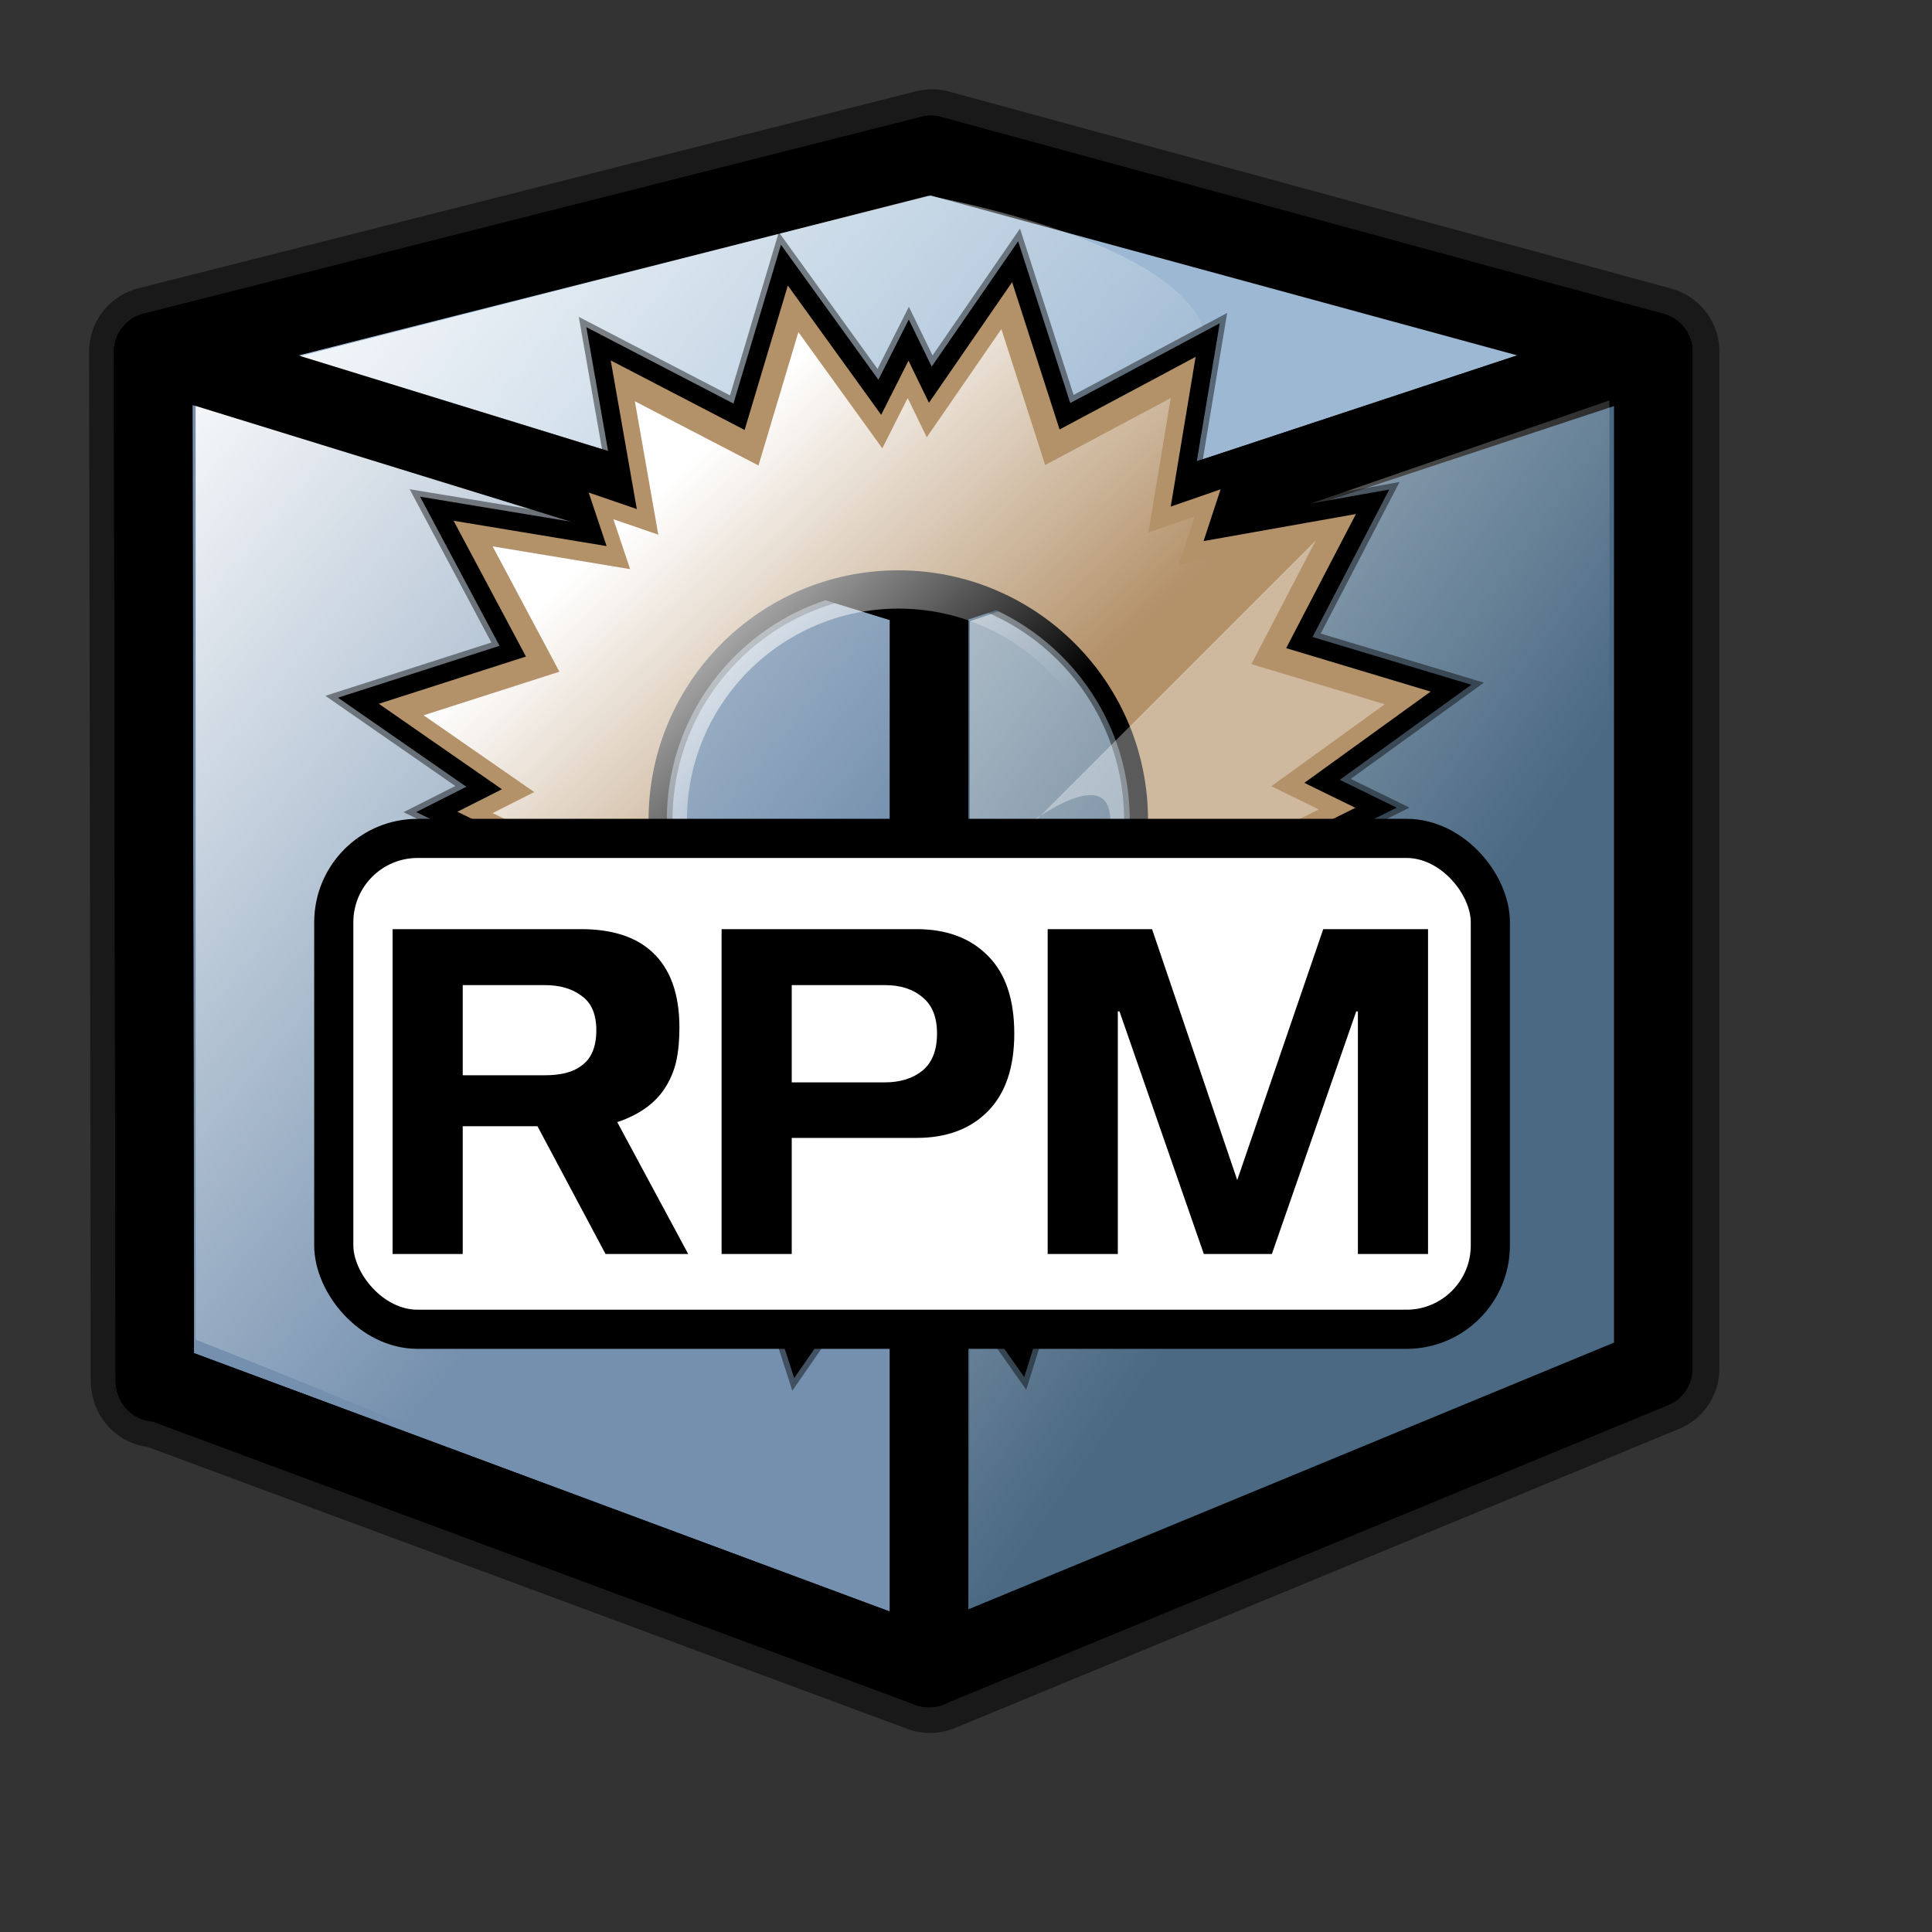 <?xml version="1.0" encoding="UTF-8" standalone="no"?>
<!-- Created with Inkscape (http://www.inkscape.org/) -->
<svg
   xmlns:dc="http://purl.org/dc/elements/1.1/"
   xmlns:cc="http://web.resource.org/cc/"
   xmlns:rdf="http://www.w3.org/1999/02/22-rdf-syntax-ns#"
   xmlns:svg="http://www.w3.org/2000/svg"
   xmlns="http://www.w3.org/2000/svg"
   xmlns:xlink="http://www.w3.org/1999/xlink"
   xmlns:sodipodi="http://inkscape.sourceforge.net/DTD/sodipodi-0.dtd"
   xmlns:inkscape="http://www.inkscape.org/namespaces/inkscape"
   sodipodi:docname="gnome-mime-application-x-rpm.svg"
   sodipodi:docbase="/home/francois/Rodent/scalable/mimetypes"
   height="128pt"
   width="128pt"
   inkscape:version="0.41"
   sodipodi:version="0.32"
   id="svg1">
  <rect width="100%" height="100%" fill="#333333" stroke="none"/>
  <defs
     id="defs3">
    <linearGradient
       id="linearGradient850">
      <stop
         id="stop851"
         offset="0"
         style="stop-color:#fbffff;stop-opacity:0;" />
      <stop
         id="stop852"
         offset="1"
         style="stop-color:#ffffff;stop-opacity:1;" />
    </linearGradient>
    <linearGradient
       gradientUnits="userSpaceOnUse"
       gradientTransform="matrix(0.793,0,0,1.072,6.458,6.147)"
       y2="11.503"
       x2="22.394"
       y1="74.459"
       x1="78.703"
       id="linearGradient859"
       xlink:href="#linearGradient850" />
    <linearGradient
       id="linearGradient839">
      <stop
         id="stop840"
         offset="0"
         style="stop-color:#46a046;stop-opacity:1;" />
      <stop
         id="stop841"
         offset="0.394"
         style="stop-color:#df421e;stop-opacity:1;" />
      <stop
         id="stop842"
         offset="0.72"
         style="stop-color:#ada7c8;stop-opacity:1;" />
      <stop
         id="stop843"
         offset="1"
         style="stop-color:#eed680;stop-opacity:1;" />
    </linearGradient>
    <linearGradient
       id="linearGradient833">
      <stop
         id="stop834"
         offset="0"
         style="stop-color:#00ff00;stop-opacity:1;" />
      <stop
         id="stop837"
         offset="0.308"
         style="stop-color:#ff0000;stop-opacity:1;" />
      <stop
         id="stop838"
         offset="0.75"
         style="stop-color:#7f8cff;stop-opacity:1;" />
      <stop
         id="stop835"
         offset="1"
         style="stop-color:#ffff00;stop-opacity:1;" />
    </linearGradient>
    <linearGradient
       gradientUnits="userSpaceOnUse"
       gradientTransform="matrix(0.673,0,0,1.262,6.458,6.147)"
       y2="16.549"
       x2="110.168"
       y1="79.338"
       x1="157.215"
       id="linearGradient836"
       xlink:href="#linearGradient850" />
    <linearGradient
       y2="0.019"
       x2="0.03"
       y1="0.669"
       x1="0.62"
       id="linearGradient855"
       xlink:href="#linearGradient850" />
    <linearGradient
       y2="0.292"
       x2="0.675"
       y1="0.92"
       x1="0.393"
       id="linearGradient853"
       xlink:href="#linearGradient850" />
    <linearGradient
       inkscape:collect="always"
       xlink:href="#linearGradient2830"
       id="linearGradient2840"
       gradientTransform="scale(0.999,1.001)"
       x1="41.381"
       y1="46.285"
       x2="78.811"
       y2="85.785"
       gradientUnits="userSpaceOnUse" />
    <linearGradient
       inkscape:collect="always"
       xlink:href="#linearGradient2851"
       id="linearGradient2857"
       gradientTransform="scale(0.999,1.001)"
       x1="44.247"
       y1="51.416"
       x2="79.162"
       y2="86.589"
       gradientUnits="userSpaceOnUse" />
    <linearGradient
       xlink:href="#linearGradient870"
       id="linearGradient1370"
       x1="0.446"
       y1="0.468"
       x2="0.559"
       y2="0.587"
       spreadMethod="reflect" />
    <linearGradient
       id="linearGradient832">
      <stop
         style="stop-color:#ffffff;stop-opacity:1;"
         offset="0"
         id="stop833" />
      <stop
         style="stop-color:#00b8df;stop-opacity:1;"
         offset="0.5"
         id="stop1366" />
      <stop
         style="stop-color:#0058a9;stop-opacity:1;"
         offset="1"
         id="stop1368" />
    </linearGradient>
    <linearGradient
       id="linearGradient870">
      <stop
         style="stop-color:#ffffff;stop-opacity:1;"
         offset="0"
         id="stop871" />
      <stop
         style="stop-color:#ff7f7f;stop-opacity:1;"
         offset="0.5"
         id="stop875" />
      <stop
         style="stop-color:#ff0000;stop-opacity:1;"
         offset="1"
         id="stop873" />
    </linearGradient>
    <linearGradient
       id="linearGradient2851">
      <stop
         style="stop-color:#ffffff;stop-opacity:1;"
         offset="0"
         id="stop2853" />
      <stop
         style="stop-color:#ffffff;stop-opacity:0;"
         offset="1"
         id="stop2855" />
    </linearGradient>
    <linearGradient
       id="linearGradient2830">
      <stop
         style="stop-color:#ffffff;stop-opacity:1;"
         offset="0"
         id="stop2832" />
      <stop
         style="stop-color:#ffffff;stop-opacity:0;"
         offset="1"
         id="stop2834" />
    </linearGradient>
    <linearGradient
       y2="85.785"
       x2="78.811"
       y1="46.285"
       x1="41.381"
       gradientTransform="matrix(0.696,0,0,0.698,24.127,16.193)"
       gradientUnits="userSpaceOnUse"
       id="linearGradient1382"
       xlink:href="#linearGradient2830"
       inkscape:collect="always" />
  </defs>
  <sodipodi:namedview
     inkscape:current-layer="svg1"
     inkscape:window-y="34"
     inkscape:window-x="0"
     gridspacingy="1mm"
     gridspacingx="1mm"
     snaptogrid="false"
     showgrid="true"
     inkscape:window-height="653"
     inkscape:window-width="751"
     inkscape:cy="80.000000"
     inkscape:cx="80.000000"
     inkscape:zoom="2.9500000"
     inkscape:pageshadow="2"
     inkscape:pageopacity="0.0"
     borderopacity="1.0"
     bordercolor="#666666"
     pagecolor="#ffffff"
     id="base" />
  <path
     id="path874"
     d="M 82.329,13.651 L 13.635,31.055 L 13.779,121.935 L 13.808,121.935 L 13.808,122.108 L 14.067,122.051 L 82.156,147.321 L 146.124,120.898 L 146.124,115.625 L 146.124,31.055 L 82.329,13.651 z "
     style="font-size:40;fill:none;stroke:#000000;stroke-width:11.526;stroke-linejoin:round;stroke-opacity:0.5;font-family:Trek" />
  <path
     sodipodi:nodetypes="ccccc"
     id="path633"
     d="M 146.042,31.073 L 146.042,115.636 L 84.307,102.055 L 82.239,13.683 L 146.042,31.073 z "
     style="font-size:12;fill:#515151;fill-rule:evenodd;stroke:#000000;stroke-width:6.934;stroke-linecap:round;stroke-linejoin:round" />
  <path
     sodipodi:nodetypes="ccccc"
     id="path631"
     d="M 13.532,31.073 L 82.239,13.683 L 86.641,105.065 L 13.712,122.118 L 13.532,31.073 z "
     style="font-size:12;fill:#4a494d;fill-rule:evenodd;stroke:#000000;stroke-width:6.934;stroke-linecap:round;stroke-linejoin:round" />
  <path
     sodipodi:nodetypes="ccccc"
     id="path640"
     d="M 82.072,52.214 L 146.042,31.073 L 82.239,13.683 L 13.532,31.073 L 82.072,52.214 z "
     style="font-size:12;fill:#9db8d2;fill-rule:evenodd;stroke:#000000;stroke-width:6.934;stroke-linecap:round;stroke-linejoin:round" />
  <path
     sodipodi:nodetypes="ccccc"
     id="path627"
     d="M 146.042,31.073 L 146.042,120.921 L 82.072,147.347 L 82.072,52.214 L 146.042,31.073 z "
     style="font-size:12;fill:#4b6983;fill-rule:evenodd;stroke:#000000;stroke-width:6.934;stroke-linecap:round;stroke-linejoin:round" />
  <path
     sodipodi:nodetypes="ccccc"
     id="path629"
     d="M 82.072,52.214 L 82.072,147.347 L 13.674,121.944 L 13.532,31.073 L 82.072,52.214 z "
     style="font-size:12;fill:#7590ae;fill-rule:evenodd;stroke:#000000;stroke-width:6.934;stroke-linecap:round;stroke-linejoin:round" />
  <path
     sodipodi:nodetypes="ccccc"
     id="path892"
     d="M 81.986,17.292 L 17.282,33.815 L 17.282,118.336 C 84.628,144.757 95.845,162.091 78.631,49.77 C 139.627,27.297 81.986,17.292 81.986,17.292 z "
     style="fill:url(#linearGradient859);fill-opacity:1;fill-rule:evenodd;stroke:none;stroke-width:1pt;stroke-linecap:butt;stroke-linejoin:miter;stroke-opacity:1" />
  <path
     sodipodi:nodetypes="cccccc"
     id="path849"
     d="M 85.657,54.887 L 85.657,141.305 C 85.911,141.305 112.774,131.168 125.192,118.497 C 137.863,108.106 142.172,87.072 142.172,87.072 L 142.172,35.373 L 85.657,54.887 z "
     style="fill:url(#linearGradient836);fill-opacity:0.75;fill-rule:evenodd;stroke:none;stroke-width:1pt;stroke-linecap:butt;stroke-linejoin:miter;stroke-opacity:1" />
  <path
     sodipodi:nodetypes="ccccc"
     id="path852"
     d="M 82.072,52.214 L 82.072,147.347 L 13.674,121.944 L 13.532,31.073 L 82.072,52.214 z "
     style="font-size:12;fill:none;fill-rule:evenodd;stroke:#000000;stroke-width:6.934;stroke-linecap:round;stroke-linejoin:round" />
  <path
     style="fill:#b39169;fill-opacity:1;fill-rule:evenodd;stroke:#000000;stroke-width:2.613;stroke-linecap:butt;stroke-miterlimit:4;stroke-dashoffset:0;stroke-opacity:0.441"
     d="M 89.674,23.118 L 82.182,33.984 L 80.266,30.042 L 77.718,35.095 L 69.291,23.422 L 65.284,36.815 L 52.872,30.369 L 55.223,43.761 L 50.716,42.215 L 52.393,47.224 L 38.586,44.937 L 45.294,57.524 L 31.662,61.901 L 42.767,69.61 L 38.586,71.722 L 43.377,74.052 L 31.966,82.305 L 45.337,86.29 L 38.891,98.747 L 52.61,96.329 L 50.999,101.142 L 55.158,99.683 L 52.872,112.727 L 65.916,105.976 L 70.423,119.935 L 78.132,108.807 L 80.266,113.032 L 82.357,108.72 L 90.196,119.848 L 94.377,106.477 L 106.681,113.032 L 104.351,98.834 L 109.686,100.576 L 108.053,95.916 L 121.554,98.159 L 115.043,85.92 L 128.261,81.805 L 116.828,73.704 L 121.554,71.352 L 116.785,69.022 L 128.174,60.791 L 114.782,56.762 L 121.249,44.328 L 107.508,46.767 L 109.098,41.932 L 104.438,43.544 L 106.681,30.042 L 94.072,36.771 L 89.674,23.118 z M 79.352,51.187 C 91.087,51.187 100.605,60.706 100.605,72.441 C 100.605,84.176 91.087,93.694 79.352,93.694 C 67.616,93.694 58.098,84.176 58.098,72.441 C 58.098,60.706 67.616,51.187 79.352,51.187 z "
     id="path1306" />
  <path
     style="fill:#b39169;fill-opacity:1;fill-rule:evenodd;stroke:#000000;stroke-width:1.614;stroke-linecap:butt;stroke-miterlimit:4;stroke-dashoffset:0;stroke-opacity:1"
     d="M 89.674,23.118 L 82.182,33.984 L 80.266,30.042 L 77.718,35.095 L 69.291,23.422 L 65.284,36.815 L 52.872,30.369 L 55.223,43.761 L 50.716,42.215 L 52.393,47.224 L 38.586,44.937 L 45.294,57.524 L 31.662,61.901 L 42.767,69.61 L 38.586,71.722 L 43.377,74.052 L 31.966,82.305 L 45.337,86.29 L 38.891,98.747 L 52.61,96.329 L 50.999,101.142 L 55.158,99.683 L 52.872,112.727 L 65.916,105.976 L 70.423,119.935 L 78.132,108.807 L 80.266,113.032 L 82.357,108.72 L 90.196,119.848 L 94.377,106.477 L 106.681,113.032 L 104.351,98.834 L 109.686,100.576 L 108.053,95.916 L 121.554,98.159 L 115.043,85.92 L 128.261,81.805 L 116.828,73.704 L 121.554,71.352 L 116.785,69.022 L 128.174,60.791 L 114.782,56.762 L 121.249,44.328 L 107.508,46.767 L 109.098,41.932 L 104.438,43.544 L 106.681,30.042 L 94.072,36.771 L 89.674,23.118 z M 79.352,51.187 C 91.087,51.187 100.605,60.706 100.605,72.441 C 100.605,84.176 91.087,93.694 79.352,93.694 C 67.616,93.694 58.098,84.176 58.098,72.441 C 58.098,60.706 67.616,51.187 79.352,51.187 z "
     id="path1308" />
  <path
     style="fill:url(#linearGradient1382);fill-opacity:1;fill-rule:evenodd;stroke:none;stroke-width:2.037;stroke-linecap:butt;stroke-miterlimit:4;stroke-dashoffset:0;stroke-opacity:1"
     d="M 88.458,29.068 L 81.868,38.627 L 80.182,35.16 L 77.941,39.604 L 70.527,29.336 L 67.002,41.118 L 56.082,35.447 L 58.151,47.229 L 54.186,45.869 L 55.661,50.275 L 43.515,48.264 L 49.415,59.337 L 37.423,63.187 L 47.193,69.969 L 43.515,71.827 L 47.729,73.877 L 37.691,81.138 L 49.454,84.644 L 43.783,95.602 L 55.852,93.475 L 54.435,97.709 L 58.094,96.425 L 56.082,107.901 L 67.557,101.962 L 71.523,114.242 L 78.305,104.452 L 80.182,108.169 L 82.021,104.376 L 88.918,114.165 L 92.596,102.403 L 103.42,108.169 L 101.37,95.678 L 106.064,97.211 L 104.627,93.111 L 116.505,95.084 L 110.777,84.318 L 122.405,80.697 L 112.348,73.571 L 116.505,71.502 L 112.309,69.452 L 122.329,62.21 L 110.547,58.666 L 116.237,47.727 L 104.148,49.873 L 105.547,45.62 L 101.447,47.037 L 103.42,35.16 L 92.328,41.079 L 88.458,29.068 z M 79.378,53.762 C 89.702,53.762 98.075,62.135 98.075,72.459 C 98.075,82.783 89.702,91.157 79.378,91.157 C 69.054,91.157 60.68,82.783 60.68,72.459 C 60.68,62.135 69.054,53.762 79.378,53.762 z "
     id="path2070" />
  <path
     style="fill:#ffffff;fill-opacity:0.352;fill-rule:evenodd;stroke:none;stroke-width:2.037;stroke-linecap:butt;stroke-miterlimit:4;stroke-dashoffset:0;stroke-opacity:1"
     d="M 56.082,107.901 L 67.557,101.962 L 71.523,114.242 L 78.305,104.452 L 80.182,108.169 L 82.021,104.376 L 88.918,114.165 L 92.596,102.403 L 103.42,108.169 L 101.37,95.678 L 106.064,97.211 L 104.627,93.111 L 116.505,95.084 L 110.777,84.318 L 122.405,80.697 L 112.348,73.571 L 116.505,71.502 L 112.309,69.452 L 122.329,62.21 L 110.547,58.666 L 116.237,47.727 L 56.082,107.901 z M 98.075,72.459 C 98.075,82.783 89.702,91.157 79.378,91.157 C 69.054,91.157 98.075,62.135 98.075,72.459 z "
     id="path2842"
     sodipodi:nodetypes="ccccccccccccccccccccccccc" />
  <rect
     rx="7.411"
     y="74.061"
     x="29.484"
     ry="7.411"
     height="43.364"
     width="102.168"
     id="rect853"
     style="fill:#ffffff;fill-rule:evenodd;stroke:#000000;stroke-width:3.458" />
  <path
     id="path905"
     d="M 98.745,110.772 L 92.548,110.772 L 92.548,82.077 L 101.769,82.077 L 109.293,104.244 L 116.891,82.077 L 126.148,82.077 L 126.148,110.772 L 119.952,110.772 L 119.952,89.343 L 119.804,89.343 L 112.354,110.772 L 106.342,110.772 L 98.892,89.343 L 98.745,89.343 L 98.745,110.772 z M 69.939,100.519 L 69.939,110.772 L 63.743,110.772 L 63.743,82.077 L 80.967,82.077 C 83.623,82.077 85.725,82.864 87.274,84.438 C 88.823,85.987 89.598,88.274 89.598,91.298 C 89.598,94.298 88.823,96.584 87.274,98.158 C 85.725,99.732 83.623,100.519 80.967,100.519 L 69.939,100.519 z M 69.939,87.02 L 69.939,95.613 L 78.164,95.613 C 79.516,95.613 80.623,95.269 81.484,94.58 C 82.344,93.867 82.774,92.773 82.774,91.298 C 82.774,89.847 82.344,88.778 81.484,88.089 C 80.648,87.376 79.541,87.02 78.164,87.02 L 69.939,87.02 z M 47.478,99.486 L 40.876,99.486 L 40.876,110.772 L 34.68,110.772 L 34.68,82.077 L 51.314,82.077 C 54.068,82.077 56.17,82.753 57.621,84.106 C 59.219,85.581 60.018,87.806 60.018,90.782 C 60.018,91.937 59.92,92.945 59.723,93.806 C 59.526,94.642 59.194,95.416 58.727,96.13 C 57.891,97.433 56.539,98.416 54.67,99.08 L 54.522,99.117 L 60.792,110.772 L 53.49,110.772 L 47.478,99.486 z M 40.876,87.02 L 40.876,94.986 L 48.105,94.986 C 49.531,94.986 50.601,94.716 51.314,94.175 C 52.223,93.56 52.678,92.503 52.678,91.003 C 52.678,89.601 52.248,88.593 51.387,87.978 C 50.551,87.339 49.457,87.02 48.105,87.02 L 40.876,87.02 z "
     style="font-size:40;stroke-width:1pt;font-family:Trek" />
</svg>
